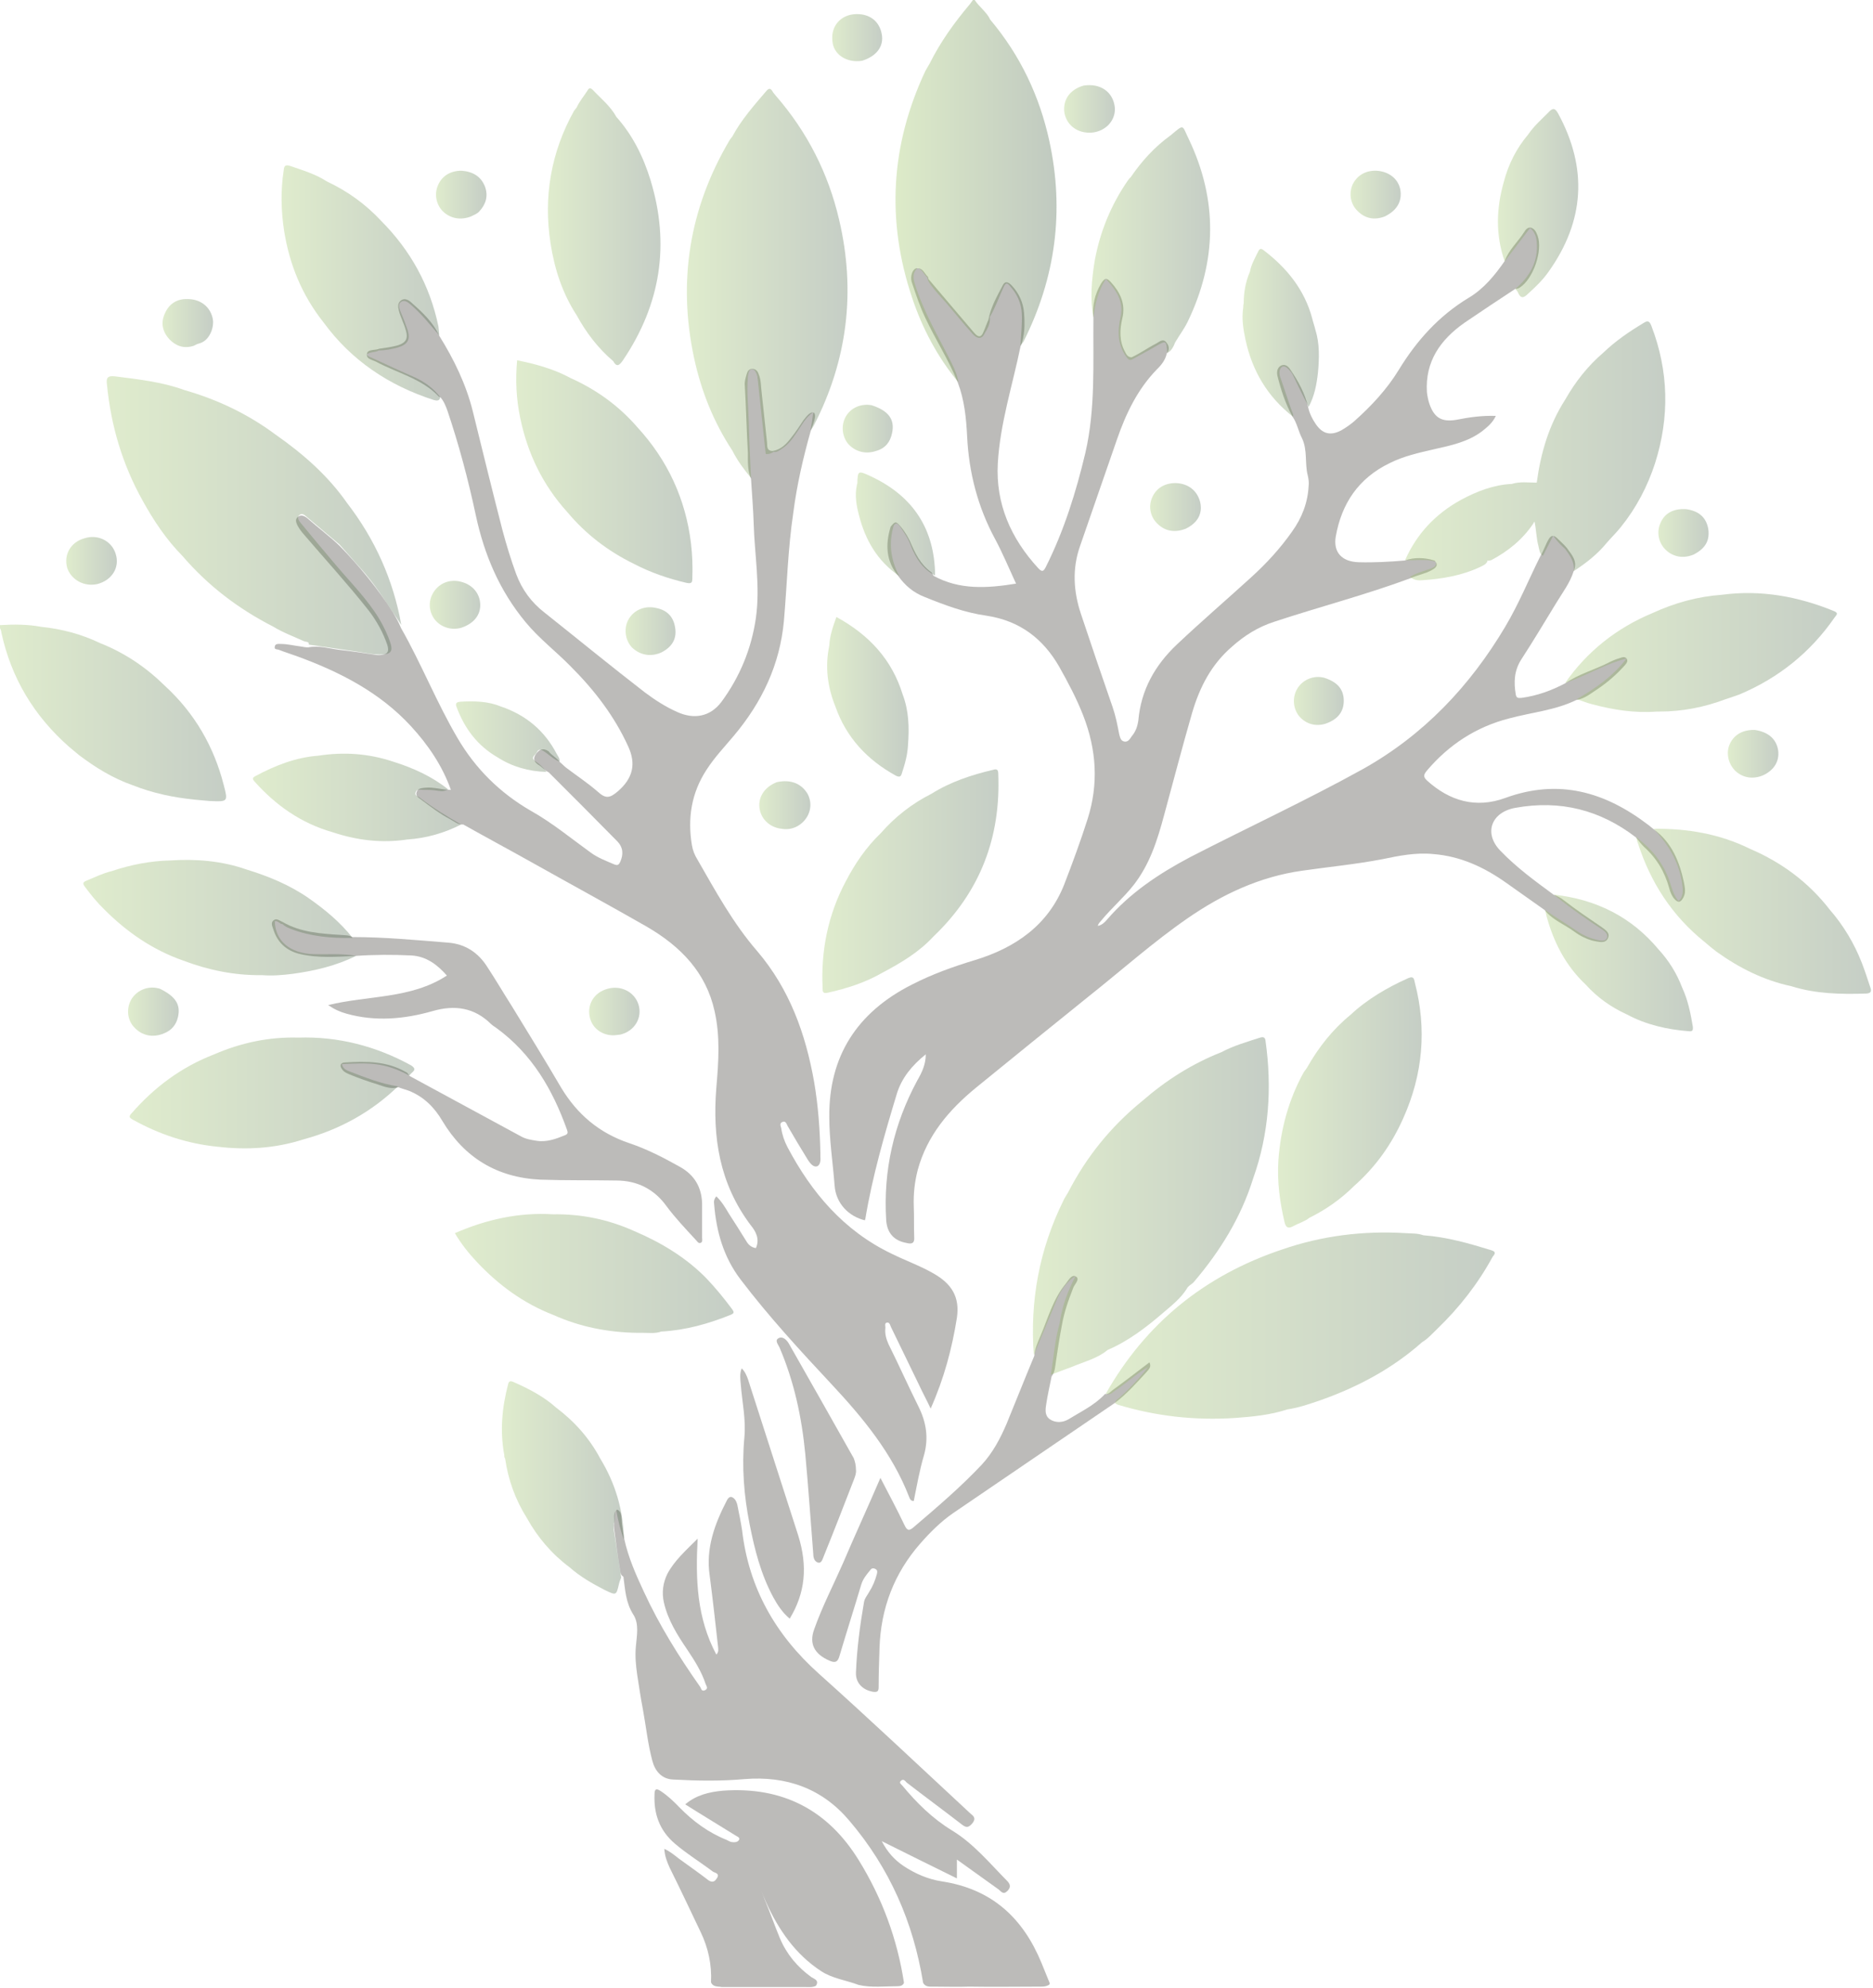<svg width="750" height="796" viewBox="0 0 750 796" fill="none" xmlns="http://www.w3.org/2000/svg">
<path d="M371.774 111.69C377.828 118.885 384.06 126.079 390.113 133.274C391.716 135.158 392.962 135.158 393.853 132.76C394.565 131.218 395.099 129.505 395.811 127.963C396.701 122.996 399.194 118.713 401.509 114.259C402.577 112.032 404.18 113.232 405.248 114.431C408.097 117.514 409.699 121.111 410.055 125.223C410.411 129.848 410.411 134.302 408.631 138.755C405.426 154.344 400.44 169.59 399.55 185.521C398.66 201.623 404.714 215.499 415.753 227.49C417.355 229.203 417.89 228.689 418.78 226.976C426.08 212.415 430.887 196.998 434.626 181.238C438.722 163.423 437.653 145.265 437.831 127.278C437.297 122.482 438.366 117.857 440.858 113.574C442.283 111.347 442.995 111.005 444.775 112.889C448.515 117 450.829 121.625 449.405 127.45C448.336 132.075 448.158 136.529 450.473 140.811C451.007 141.839 451.541 143.038 453.144 143.038C456.527 141.496 459.554 139.269 462.937 137.556C464.183 136.871 465.607 135.501 466.854 136.871C467.922 138.07 468.634 139.783 467.21 141.496C466.676 144.066 465.073 146.121 463.293 147.834C455.459 155.886 450.829 165.65 447.268 175.928C442.283 190.146 437.475 204.364 432.49 218.582C429.285 227.661 429.819 236.74 432.846 245.819C436.941 258.153 441.214 270.658 445.488 282.991C446.734 286.589 447.446 290.186 448.158 293.955C448.515 295.154 448.693 296.524 450.117 296.867C451.719 297.21 452.432 295.839 453.144 294.811C454.746 292.927 455.459 290.871 455.815 288.473C456.883 276.311 462.403 266.375 471.305 257.981C480.92 248.902 491.069 240.166 500.862 231.258C507.094 225.605 512.613 219.61 517.421 212.758C521.338 207.276 523.652 201.281 524.009 194.6C524.187 193.229 524.009 191.859 523.652 190.317C522.406 185.521 523.652 180.21 521.338 175.414C519.913 172.673 519.379 169.418 517.599 166.849C514.75 161.71 512.969 156.228 511.545 150.575C511.189 149.034 511.367 147.321 512.791 146.464C514.572 145.436 515.996 146.807 516.708 148.006C519.913 152.631 522.584 157.599 523.831 163.08C524.365 165.479 525.433 167.705 526.857 169.761C529.528 173.701 532.733 174.558 537.006 172.331C538.787 171.303 540.567 170.104 542.17 168.733C549.114 162.566 555.346 155.886 560.153 148.006C567.275 136.357 576.178 126.422 588.107 119.227C594.161 115.63 598.612 110.148 602.53 104.495C604.132 100.041 607.871 96.787 610.364 92.847C610.898 91.99 611.61 90.962 613.035 91.134C614.637 91.647 615.171 93.018 615.705 94.388C617.842 100.384 613.925 111.69 608.583 115.116C608.049 115.458 607.515 115.63 606.803 115.63C600.037 120.084 593.271 124.537 586.505 129.163C576.712 136.015 570.658 144.751 571.37 156.913C571.548 158.626 571.905 160.339 572.439 161.881C574.397 167.363 577.424 169.076 583.3 168.048C588.463 167.02 593.449 166.335 598.968 166.506C597.722 169.247 595.585 170.96 593.449 172.673C587.751 176.956 580.985 178.326 574.219 179.868C568.165 181.238 562.112 182.609 556.592 185.35C543.772 191.516 537.184 201.795 534.87 214.813C533.801 221.152 537.362 224.92 544.128 225.092C550.182 225.263 556.414 224.92 562.468 224.406C566.385 223.036 570.48 223.207 574.397 224.406C576.356 226.291 574.753 227.49 573.151 228.346C570.658 229.717 567.631 230.231 564.961 231.43C546.977 238.11 528.46 242.907 510.299 248.902C503.889 250.958 498.369 254.384 493.384 258.838C485.015 266.033 480.386 275.112 477.359 285.39C473.442 298.923 469.881 312.627 466.142 326.331C463.471 336.266 460.444 346.031 453.856 354.424C449.939 359.392 445.132 363.503 441.036 368.471C440.502 369.156 439.79 369.67 439.612 370.698C441.214 370.355 442.283 369.328 443.173 368.3C452.432 357.508 464.005 349.799 476.647 343.118C499.615 331.299 522.94 320.507 545.553 308.002C570.124 294.297 588.641 274.598 602.708 250.958C608.227 241.708 612.144 231.944 616.952 222.351C618.198 220.295 618.91 217.897 620.157 215.841C621.047 214.3 622.115 214.128 623.362 215.327C624.786 216.698 626.21 217.897 627.457 219.439C629.415 222.179 631.908 224.749 630.128 228.689C628.703 233.314 625.676 237.254 623.184 241.365C618.554 248.902 614.103 256.44 609.295 263.806C606.269 268.431 606.091 273.056 606.981 278.195C607.337 279.737 608.227 279.394 609.295 279.394C615.527 278.538 621.225 276.482 626.745 273.57C631.908 269.973 638.14 268.26 643.66 265.519C645.262 264.662 646.864 263.977 648.645 263.463C649.535 263.12 650.604 262.778 651.316 263.634C652.028 264.662 651.316 265.519 650.604 266.375C647.399 269.973 643.66 273.227 639.564 275.968C636.894 277.681 634.579 279.737 631.196 280.251C622.827 284.362 613.213 285.218 604.31 287.617C590.956 291.043 580.095 298.237 571.37 308.515C570.124 310.057 569.768 310.914 571.37 312.455C580.451 320.678 590.956 323.761 602.708 319.479C624.252 311.599 642.769 317.081 660.04 330.271C660.753 330.785 661.465 331.47 662.177 331.984C669.477 337.294 672.504 345.003 674.284 353.225C674.641 355.281 675.175 357.165 674.106 359.221C673.038 361.448 671.792 361.619 670.189 359.563C669.299 358.364 668.765 356.994 668.409 355.623C666.628 349.114 663.423 343.632 658.26 339.007C657.013 337.808 656.123 336.438 655.055 335.238C640.811 324.275 624.786 320.164 606.803 323.419C597.188 325.132 593.983 333.525 600.749 340.549C607.159 347.23 614.637 352.711 622.115 358.193C623.54 358.707 624.964 359.392 626.21 360.42C631.018 364.188 636.181 367.615 641.167 371.041C642.769 372.24 644.906 373.439 643.838 375.666C642.769 377.893 640.277 377.036 638.14 376.693C635.291 376.008 632.62 374.638 630.306 372.925C626.388 370.013 621.581 368.3 618.554 364.36C613.391 360.762 608.227 356.994 603.064 353.396C594.339 347.23 584.902 342.776 573.863 341.919C566.919 341.234 560.153 342.604 553.565 343.975C542.882 346.03 532.021 347.058 521.338 348.6C504.423 350.998 489.466 358.022 475.578 367.615C461.69 377.207 449.049 388.513 435.873 398.963C420.738 411.125 405.782 423.288 390.826 435.45C379.964 444.358 371.24 454.636 367.501 468.34C366.254 473.136 365.72 477.933 365.898 482.901C366.076 487.012 365.898 491.294 366.076 495.406C366.254 497.804 365.008 498.146 363.05 497.632C358.064 496.776 355.215 493.693 354.859 488.553C353.613 468.682 357.886 450.011 367.323 432.538C369.103 429.454 370.706 426.2 370.706 422.088C365.186 426.542 361.091 431.51 359.132 437.848C354.147 454.293 349.34 470.909 346.491 488.04C346.491 488.211 346.313 488.382 346.313 488.553C339.903 487.012 334.739 481.873 334.205 474.678C333.493 465.428 332.068 456.349 332.068 447.098C331.89 422.945 343.108 405.301 365.186 394.166C373.199 390.055 381.745 386.972 390.291 384.402C406.672 379.434 419.67 370.355 426.08 354.253C429.463 345.517 432.668 336.78 435.517 327.873C439.968 313.826 439.078 300.122 433.736 286.417C431.065 279.565 427.682 273.227 424.121 266.889C417.712 255.755 408.453 248.56 395.099 246.504C386.374 245.305 378.184 242.222 370.172 238.967C365.72 237.254 362.337 234.342 359.667 230.573C354.681 224.578 354.503 217.897 356.64 210.873C358.42 208.647 358.776 208.647 360.557 210.702C362.159 212.586 363.406 214.642 364.474 216.869C366.433 221.494 368.569 225.948 372.842 229.031C373.377 229.374 373.377 230.059 373.911 230.573C384.238 236.226 395.277 235.541 406.85 233.657C404.002 227.49 401.509 221.494 398.482 215.841C391.538 202.994 387.977 189.289 387.265 174.729C386.909 167.534 386.196 160.168 383.526 153.145C379.964 144.237 374.623 136.015 370.528 127.278C368.391 122.824 366.789 118.028 365.186 113.232C365.186 113.06 365.008 112.889 365.008 112.718C364.474 110.491 365.364 107.75 366.967 107.407C369.103 107.065 369.994 108.949 371.062 110.319C371.596 110.662 371.774 111.176 371.774 111.69Z" fill="#201C17" fill-opacity="0.3"/>
<path d="M224.166 305.089C225.056 305.774 225.769 306.631 226.659 307.316C230.932 310.57 235.383 313.483 239.301 316.909C242.506 319.821 244.108 319.649 247.491 316.737C253.367 311.598 254.791 305.945 251.586 298.922C246.067 286.76 238.054 276.31 228.439 266.717C222.564 260.722 215.798 255.583 210.456 249.073C199.951 236.397 193.897 222.008 190.514 206.248C187.487 192.03 183.748 177.983 179.119 164.279C178.407 162.395 177.695 160.51 176.27 158.969C176.092 158.969 175.736 158.797 175.736 158.797C168.97 151.603 159.177 149.376 150.809 144.922C149.384 144.065 146.713 143.894 146.892 141.838C147.07 139.783 149.74 140.297 151.343 139.783C151.521 139.783 151.699 139.612 151.877 139.612C154.37 139.269 156.862 138.926 159.355 138.241C162.56 137.213 163.45 135.5 162.56 132.417C161.848 129.676 160.423 127.107 159.711 124.366C159.355 122.824 159.177 121.282 160.602 120.254C162.026 119.227 163.628 120.083 164.697 121.111C169.148 125.051 173.421 128.991 175.914 134.473C181.79 143.894 186.597 153.83 189.268 164.45C193.185 180.381 197.102 196.312 201.197 212.243C202.8 218.239 204.58 224.063 206.717 229.887C209.032 236.054 212.771 241.193 218.112 245.305C231.466 255.925 244.642 266.717 258.174 277.167C262.269 280.25 266.543 282.991 271.172 285.047C277.938 288.13 284.348 286.931 288.799 281.107C296.277 271 300.907 259.694 302.687 247.36C304.468 234.684 302.153 222.179 301.797 209.674C301.619 203.678 301.085 197.683 300.729 191.687C299.304 188.433 299.482 184.835 299.482 181.409C298.948 172.33 298.77 163.422 298.236 154.344C298.058 152.802 298.592 151.26 298.948 149.89C299.304 148.691 299.838 147.663 301.263 147.663C302.509 147.663 303.399 148.519 303.755 149.718C304.824 152.117 304.646 154.686 305.002 157.256C305.714 163.936 306.426 170.617 307.138 177.127C307.316 178.497 306.782 180.381 309.275 180.553C312.836 180.039 314.973 177.64 316.931 175.071C318.712 172.844 320.136 170.617 321.739 168.219C322.451 167.362 323.163 166.335 324.053 165.649C324.588 165.307 325.122 164.964 325.834 165.135C326.368 165.478 326.368 166.163 326.368 166.849C326.19 168.904 325.122 170.788 324.588 172.673C321.561 183.465 319.068 194.257 317.644 205.391C315.507 219.609 315.151 234.17 313.904 248.559C312.302 266.032 305.18 281.107 293.785 294.639C290.045 299.093 286.128 303.205 282.923 308.172C276.87 317.423 275.267 327.529 277.048 338.321C277.404 340.377 278.116 342.261 279.184 343.974C286.484 356.651 293.428 369.498 303.221 380.804C316.219 396.05 322.629 414.037 326.012 433.222C327.614 442.644 328.327 452.237 328.505 461.658C328.505 462.172 328.505 462.686 328.505 463.2C328.683 464.742 328.327 466.626 327.08 466.969C325.656 467.311 324.409 465.77 323.519 464.399C320.67 459.774 318 455.32 315.329 450.695C314.973 450.01 314.617 448.639 313.37 449.153C311.946 449.667 312.658 450.866 312.836 451.723C313.192 454.292 314.082 456.862 315.329 459.26C324.944 477.418 337.763 492.664 356.993 501.914C362.513 504.655 368.388 506.711 373.73 509.794C381.03 513.905 384.413 519.216 383.167 527.61C381.208 539.943 378.003 551.934 372.662 563.925C371.059 560.499 369.457 557.587 368.032 554.504C364.293 546.795 360.554 539.087 356.815 531.378C356.459 530.693 356.281 529.323 355.212 529.494C353.966 529.665 354.678 531.036 354.5 531.892C354.322 534.119 354.856 536.003 355.747 538.059C359.842 546.281 363.581 554.675 367.676 562.898C370.881 569.236 371.949 575.574 369.991 582.597C368.21 588.593 367.142 594.76 365.896 600.927C364.471 600.927 364.293 599.899 363.937 599.042C357.171 581.741 345.598 567.694 332.956 554.161C320.314 540.628 307.851 527.096 296.633 512.364C289.689 503.285 286.84 493.007 285.95 482.043C285.772 481.016 285.95 479.988 286.84 478.96C288.977 481.015 290.402 483.414 291.826 485.812C294.141 489.409 296.455 493.007 298.77 496.775C299.66 498.317 300.729 499.345 302.687 499.687C304.29 496.09 302.687 493.007 300.551 490.437C288.087 473.821 285.238 455.32 286.84 435.449C287.731 425.171 288.443 414.893 286.128 404.786C282.745 389.369 272.596 378.92 259.064 371.04C244.108 362.475 228.974 354.252 214.017 345.859C204.58 340.548 194.966 335.409 185.529 330.099C183.392 330.27 181.968 328.9 180.365 328.043C176.092 325.816 172.353 322.904 168.436 319.992C167.368 319.307 166.299 318.45 166.833 317.08C167.368 315.538 168.792 315.538 170.216 315.367C173.777 315.024 176.982 316.223 180.543 316.223C177.16 306.631 171.463 298.237 164.519 290.699C152.055 277.167 136.03 268.944 118.581 262.606C116.267 261.75 113.952 261.064 111.815 260.208C111.103 259.865 109.679 260.208 110.035 258.837C110.213 257.638 111.459 257.81 112.349 257.81C115.198 257.81 117.691 258.495 120.54 258.837C121.43 259.009 122.498 259.18 123.389 259.18C127.84 258.324 131.935 259.694 136.208 260.208C140.838 260.722 145.467 261.407 149.918 262.092C150.631 262.263 151.343 262.263 152.055 262.263C155.082 262.092 155.972 261.064 155.082 258.152C153.301 253.013 150.631 248.217 147.248 243.934C139.235 233.827 130.333 224.063 121.964 214.299C120.896 213.1 119.828 211.73 119.115 210.359C118.581 209.16 118.047 207.961 119.293 206.933C120.54 205.905 121.964 206.59 123.033 207.447C127.306 211.216 131.935 214.642 136.03 218.582C144.043 226.804 151.343 235.712 157.397 245.305C158.643 247.36 159.711 249.245 160.602 251.471C168.792 265.861 174.846 281.278 183.214 295.496C190.336 307.658 200.129 317.423 212.593 324.617C221.139 329.414 228.796 335.752 236.63 341.405C239.479 343.46 242.684 344.659 245.889 346.03C247.491 346.715 247.847 346.03 248.381 345.002C249.628 342.09 249.628 339.349 247.135 336.78C238.054 327.529 228.974 318.45 219.715 309.2C218.112 308.515 217.044 306.973 215.442 306.117C213.483 304.746 213.483 303.205 214.907 301.492C216.332 299.607 217.934 299.607 219.715 300.806C220.605 302.177 222.742 303.205 224.166 305.089Z" fill="#201C17" fill-opacity="0.3"/>
<path d="M249.986 616.172C251.588 623.538 254.615 630.39 257.82 637.242C264.052 650.775 271.886 663.28 280.433 675.442C280.789 676.127 280.967 677.326 282.391 676.641C283.638 675.956 282.926 675.099 282.569 674.243C280.967 669.275 278.118 664.821 275.269 660.539C271.174 654.543 267.435 648.548 265.833 641.524C264.942 637.584 265.476 633.644 267.257 630.047C270.106 624.737 274.557 620.797 279.364 616C278.474 632.274 279.008 647.691 286.843 662.423C287.911 661.224 287.555 660.368 287.555 659.511C286.487 649.918 285.418 640.325 284.172 630.732C282.569 619.94 286.13 610.176 291.116 600.583C291.472 599.898 292.184 599.042 293.075 599.384C294.321 599.898 294.855 601.097 295.211 602.296C295.923 605.722 296.636 609.32 297.17 612.746C299.841 635.529 310.346 654.372 327.973 670.132C348.449 688.461 368.391 707.304 388.511 725.976C389.757 727.004 391.003 727.86 389.401 729.916C387.798 731.8 386.908 731.8 385.128 730.43C377.827 724.777 370.349 719.295 363.049 713.642C362.515 713.128 361.803 711.929 360.734 712.957C359.844 713.814 360.912 714.328 361.447 715.013C367.144 721.865 373.376 728.032 381.21 732.828C389.935 738.139 396.345 746.018 403.467 753.213C404.713 754.583 404.713 755.783 403.289 757.153C401.686 758.695 400.796 757.153 399.906 756.468C394.386 752.528 388.867 748.588 383.169 744.477C383.169 747.046 383.169 749.273 383.169 752.014C373.02 747.046 363.405 742.25 353.078 737.111C355.393 741.565 358.242 744.648 361.803 747.046C366.432 750.13 371.596 752.357 377.115 753.213C397.413 756.296 409.699 768.116 416.999 785.76C418.067 788.33 419.136 791.071 420.204 793.64C420.382 793.983 420.382 794.326 420.026 794.668C419.136 795.182 418.067 795.353 416.999 795.353C407.384 795.353 397.769 795.525 388.154 795.353C383.347 795.525 378.54 795.353 373.732 795.353C372.13 795.353 370.527 795.525 369.637 793.812C365.72 769.658 356.283 747.903 340.08 728.888C329.219 716.041 314.975 710.902 298.06 712.272C288.623 713.128 279.008 712.957 269.572 712.443C264.942 712.272 262.271 709.017 261.203 704.906C259.423 698.225 258.71 691.373 257.464 684.521C256.574 679.896 255.862 675.1 255.149 670.474C254.615 666.706 254.259 663.108 254.615 659.168C254.971 654.886 256.04 650.089 253.547 646.321C250.52 641.524 250.342 636.385 249.63 631.246C248.383 630.561 248.383 629.191 248.205 627.992C247.315 622.681 246.603 617.2 245.891 611.889C245.891 611.204 245.713 610.519 245.891 609.834C246.247 607.949 245.178 605.894 247.137 604.352C248.918 605.208 248.739 606.921 248.918 608.292C248.918 610.861 249.63 613.602 249.986 616.172Z" fill="#201C17" fill-opacity="0.3"/>
<path d="M284.705 793.641C285.061 786.618 283.636 779.937 280.609 773.599C276.514 765.034 272.419 756.298 268.146 747.733C267.077 745.334 266.187 743.107 266.009 740.195C268.324 741.223 270.104 742.765 271.885 744.135C275.624 746.876 279.363 749.446 282.924 752.186C284.348 753.386 285.773 754.071 287.019 752.015C288.444 749.96 286.129 749.788 285.417 749.274C280.431 745.506 275.09 742.251 270.282 738.14C264.05 732.829 261.736 726.149 262.092 718.269C262.092 716.213 262.804 715.87 264.585 717.07C267.433 718.954 269.748 721.181 272.063 723.579C277.404 729.061 283.636 733.686 290.936 736.598C291.649 736.941 292.183 737.283 292.895 737.455C293.963 737.626 295.388 737.626 295.922 736.598C296.456 735.57 295.032 735.228 294.319 734.714C287.731 730.602 281.143 726.662 274.378 722.38C278.829 718.611 283.992 717.412 289.512 716.898C313.549 715.185 331.532 724.778 343.818 744.649C353.255 759.895 359.308 776.34 361.979 793.813C361.623 794.841 360.555 795.183 359.665 795.183C354.323 795.183 348.981 795.868 343.818 794.669C338.832 792.785 333.313 792.1 328.861 789.188C318.356 782.335 311.768 772.571 306.783 761.608C305.181 758.011 303.934 754.413 302.154 750.987C303.756 754.071 305.002 757.325 306.249 760.58C308.385 765.719 310.166 770.858 312.303 775.997C314.973 782.336 319.247 787.475 324.944 791.586C326.013 792.271 328.149 792.785 326.725 795.012C325.478 795.697 324.054 795.526 322.63 795.526C311.412 795.526 300.195 795.526 288.978 795.526C287.731 795.183 285.595 795.697 284.705 793.641Z" fill="#201C17" fill-opacity="0.3"/>
<path d="M163.806 430.653C178.763 438.704 193.719 446.927 208.675 454.978C210.456 456.006 212.592 456.348 214.729 456.691C218.824 457.376 222.563 456.006 226.302 454.464C227.549 453.95 227.371 453.265 227.015 452.237C221.317 436.306 213.127 422.088 198.882 411.639C198.17 411.125 197.28 410.611 196.568 409.926C189.98 403.416 182.146 402.217 173.243 404.786C161.848 408.041 150.274 409.069 138.701 405.814C136.208 405.129 133.893 404.101 131.401 402.388C147.425 398.448 164.518 399.99 178.941 390.568C175.201 386.286 170.75 382.86 164.696 382.517C157.396 382.175 149.918 382.175 142.618 382.689C134.962 383.031 127.305 383.716 119.649 381.832C114.486 380.462 111.103 377.207 109.5 372.239C109.144 371.04 108.254 369.498 109.5 368.47C110.747 367.443 111.993 368.642 113.239 369.156C120.361 373.267 128.374 373.781 136.386 374.295C137.989 374.466 139.591 374.295 141.015 375.151C153.835 375.151 166.477 376.35 179.297 377.378C186.419 377.892 191.582 381.489 195.143 387.142C198.526 392.281 201.731 397.763 205.114 403.073C211.702 413.865 218.29 424.486 224.7 435.45C231.11 446.07 239.834 453.608 252.12 457.719C259.242 460.117 265.83 463.543 272.24 467.14C278.116 470.395 280.964 475.363 281.143 481.872C281.143 486.497 281.143 490.951 281.143 495.576C281.143 496.262 281.499 497.29 280.43 497.632C279.54 497.803 279.184 496.947 278.65 496.433C274.555 491.979 270.459 487.697 266.898 482.9C262.091 476.219 255.325 472.622 246.778 472.622C236.629 472.451 226.48 472.622 216.332 472.279C198.882 471.423 185.885 463.372 177.16 448.811C173.955 443.329 169.682 439.047 163.628 436.649C162.204 436.135 160.779 435.792 159.533 435.278C156.684 436.135 154.013 435.107 151.521 434.25C147.603 433.051 143.686 431.681 139.947 430.139C138.879 429.625 137.811 429.283 137.098 428.255C135.852 426.713 136.208 425.343 138.345 425.343C146.713 424.829 154.904 424.829 162.382 429.111C162.916 429.283 163.45 429.797 163.806 430.653Z" fill="#201C17" fill-opacity="0.3"/>
<path d="M442.457 558.101C443.882 558.272 444.594 557.244 445.484 556.559C450.47 552.962 455.277 549.193 460.263 545.424C461.153 547.138 460.085 548.165 459.194 549.193C455.099 553.647 451.182 558.101 446.375 561.698C424.83 576.43 403.286 590.991 381.742 605.723C376.756 609.149 372.483 613.431 368.566 617.885C357.883 630.047 352.719 644.094 352.185 659.683C352.007 664.993 351.829 670.303 351.829 675.442C351.829 677.155 351.295 677.498 349.692 677.327C345.419 676.642 342.57 673.729 342.748 669.618C343.104 660.197 344.351 650.775 345.953 641.525C346.131 639.983 347.378 638.613 348.09 637.242C349.514 635.015 350.405 632.788 351.117 630.219C351.295 629.362 351.473 628.677 350.583 628.163C349.514 627.649 348.98 627.821 348.268 628.848C346.844 630.561 345.597 632.103 344.885 634.33C342.036 643.923 339.009 653.345 336.16 662.937C335.448 665.507 334.38 665.85 332.065 664.822C326.189 662.252 323.875 658.141 326.011 652.317C329.216 643.238 333.668 634.673 337.585 625.765C342.392 614.459 347.556 603.324 352.541 591.676C355.924 598.185 359.129 604.181 362.156 610.519C363.224 612.746 363.937 613.089 365.895 611.376C375.332 603.324 384.769 595.273 393.137 586.366C397.588 581.569 400.615 575.745 403.108 569.921C406.847 560.842 410.408 551.763 414.147 542.855C414.325 539.943 415.572 537.373 416.64 534.804C419.667 527.78 421.625 520.072 426.789 513.905C427.857 512.535 429.104 510.136 430.706 510.993C432.665 512.021 430.35 514.076 429.816 515.447C427.857 520.414 426.077 525.382 425.186 530.693C424.296 535.318 423.584 539.943 422.872 544.739C422.516 546.966 422.516 549.193 421.091 551.077C420.379 554.675 419.489 558.443 418.955 562.041C418.598 564.268 418.242 566.666 420.379 568.208C422.694 569.749 425.542 569.578 427.857 568.208C432.843 565.124 438.362 562.555 442.457 558.101Z" fill="#201C17" fill-opacity="0.3"/>
<path d="M296.99 547.824C298.414 549.194 298.948 550.736 299.483 552.106C306.248 573.005 312.836 593.733 319.602 614.631C323.519 627.136 322.451 637.757 316.219 648.035C313.371 645.637 311.412 642.725 309.631 639.47C304.646 630.22 302.153 620.284 300.195 610.349C297.88 598.872 296.99 587.223 298.058 575.575C298.77 568.38 297.168 561.357 296.634 554.333C296.456 552.278 296.1 550.051 296.99 547.824Z" fill="#201C17" fill-opacity="0.3"/>
<path d="M342.751 588.421C342.929 589.792 342.395 591.162 341.861 592.532C337.943 602.639 334.026 612.746 329.931 622.853C329.397 624.052 329.041 625.936 327.616 625.594C326.192 625.251 325.658 623.709 325.658 622.168C324.589 608.806 323.699 595.444 322.453 582.083C321.028 567.351 318.002 553.133 312.126 539.429C311.592 538.23 309.989 536.517 311.948 535.66C313.372 534.975 314.975 536.345 315.865 537.887C324.589 553.133 333.136 568.379 341.861 583.796C342.395 585.166 342.751 586.708 342.751 588.421Z" fill="#201C17" fill-opacity="0.3"/>
<path d="M335.983 87.879C331.71 69.55 323.342 52.933 310.7 38.373C310.166 37.688 309.632 37.174 309.276 36.488C308.563 35.289 307.851 35.289 306.961 36.317C301.975 42.141 296.812 47.966 293.251 54.646C292.895 55.16 292.361 55.674 292.004 56.359C275.98 83.596 271.35 112.718 277.938 143.381C280.787 156.571 285.773 169.076 293.251 180.382C295.209 184.322 297.88 187.919 300.729 191.345C300.373 183.979 300.017 176.613 299.839 169.247C299.661 163.08 298.948 156.914 299.483 150.747C299.661 149.548 299.839 147.835 301.085 147.835C302.332 147.835 302.866 149.376 303.222 150.575C303.4 150.918 303.222 151.432 303.4 151.774C304.468 161.71 305.536 171.817 306.605 181.752C308.029 181.924 308.919 181.41 309.81 180.896C311.056 181.238 311.946 180.382 313.015 179.697C315.507 178.155 317.288 175.757 318.89 173.358C320.849 170.618 322.273 167.363 325.656 164.965C325.3 167.706 324.944 170.104 324.588 172.331C325.122 171.645 325.656 170.789 326.012 170.104C339.366 144.066 342.749 116.486 335.983 87.879Z" fill="url(#paint0_linear)" fill-opacity="0.3"/>
<path d="M420.202 56.53C416.285 38.543 408.629 22.269 396.522 7.88C395.097 4.796 392.07 2.741 390.29 0C390.112 0 389.934 0 389.578 0C389.221 0.514 388.687 1.199 388.331 1.713C382.099 9.079 376.58 16.788 372.306 25.353C371.772 26.381 371.06 27.408 370.526 28.436C356.638 58.071 354.857 88.22 365.184 119.055C369.28 131.388 375.333 142.866 383.702 152.972C383.346 150.06 382.099 147.491 380.853 144.921C375.689 134.643 369.636 124.536 366.253 113.402C365.54 110.832 365.54 108.948 367.499 107.235C369.458 108.091 369.992 109.976 371.416 111.175C371.416 112.374 372.128 113.23 372.841 114.258C374.621 116.656 376.758 118.883 378.716 121.11C382.277 125.222 385.66 129.504 389.399 133.615C391.18 135.671 392.961 135.842 394.029 133.958C395.275 131.731 396.7 129.675 396.344 126.935C398.658 122.995 400.083 118.712 402.041 114.601C402.753 113.23 403.288 113.23 404.178 114.258C407.205 117.513 408.985 121.282 409.163 125.735C409.341 130.018 408.807 134.129 408.629 138.412C408.985 137.898 409.519 137.213 409.875 136.699C422.695 111.175 426.256 84.452 420.202 56.53Z" fill="url(#paint1_linear)" fill-opacity="0.33"/>
<path d="M57.07 200.35C61.522 208.401 66.507 215.938 73.095 222.619C83.244 234.439 95.351 243.689 109.418 250.884C113.335 253.282 117.608 254.824 121.703 256.708C122.415 257.051 123.84 256.708 123.662 258.079C129.894 258.935 136.303 259.963 142.535 260.82C146.096 261.334 149.479 262.19 153.218 262.019C156.423 261.847 157.314 260.648 156.423 257.736C155.355 254.31 153.753 251.055 151.972 247.972C147.165 239.921 140.399 233.24 134.345 226.045C129.715 220.564 125.086 215.082 120.457 209.429C119.745 208.572 118.676 207.202 119.923 206.174C121.169 205.146 122.237 206.517 123.128 207.202C127.401 210.799 131.674 214.397 135.947 217.994C139.33 221.763 142.713 225.703 146.096 229.471C151.616 235.981 155.889 243.175 160.697 250.199C157.492 232.212 150.191 215.938 138.974 201.378C131.318 190.414 121.347 181.678 110.308 173.969C99.269 165.747 86.983 159.923 73.807 156.154C64.904 152.899 55.468 151.871 46.031 150.672C43.004 150.33 42.47 151.358 42.826 153.927C44.428 170.543 49.058 185.961 57.07 200.35Z" fill="url(#paint2_linear)" fill-opacity="0.3"/>
<path d="M397.767 308.172C389.043 310.227 380.674 312.968 373.018 317.765C365.184 321.705 358.418 327.015 352.72 333.525C346.844 339.178 342.393 345.687 338.654 352.882C331.532 366.243 328.683 380.633 329.395 395.536C329.395 396.906 329.395 397.934 331.532 397.42C339.188 395.707 346.666 393.309 353.432 389.369C360.91 385.429 368.033 381.147 373.73 374.98C392.604 356.993 400.794 335.066 399.726 309.714C399.726 308.001 399.014 307.829 397.767 308.172Z" fill="url(#paint3_linear)" fill-opacity="0.3"/>
<path d="M78.165 320.164C80.123 320.336 81.904 320.507 83.862 320.678C91.341 321.021 91.341 321.021 89.56 314.169C85.643 298.923 77.987 285.561 66.057 274.598C58.579 267.232 50.033 261.408 40.062 257.468C32.584 253.871 24.749 251.815 16.559 250.958C11.039 249.931 5.52 249.931 0 250.273C0 250.616 0 251.13 0 251.472C0.178 251.986 0.534 252.5 0.534 253.185C4.451 271.343 13.532 286.589 27.776 299.094C29.023 300.122 30.447 301.321 31.693 302.349C38.281 307.317 45.225 311.599 53.059 314.34C61.25 317.595 69.618 319.308 78.165 320.164Z" fill="url(#paint4_linear)" fill-opacity="0.3"/>
<path d="M523.295 427.568C522.939 428.082 522.405 428.767 522.049 429.281C515.995 440.245 512.79 452.065 511.9 464.57C511.366 472.963 512.434 481.186 514.392 489.408C514.927 491.464 515.817 491.978 517.775 490.95C519.912 489.751 522.405 489.066 524.363 487.524C530.951 484.269 537.005 479.987 542.169 474.848C550.893 467.139 557.303 458.06 561.933 447.611C569.767 430.138 571.369 411.98 566.562 393.479C566.206 392.28 566.384 390.567 563.891 391.595C555.523 395.364 547.51 399.989 540.744 406.327C533.622 412.151 527.924 419.346 523.295 427.568Z" fill="url(#paint5_linear)" fill-opacity="0.3"/>
<path d="M104.873 390.395C108.968 390.738 113.063 390.395 117.159 389.881C126.061 388.682 134.608 386.626 142.62 382.686C136.922 381.659 131.225 382.173 125.527 382.001C116.09 381.659 110.215 376.691 110.036 368.811C111.283 368.468 111.995 370.01 113.241 370.01C114.132 371.038 115.378 371.381 116.446 371.894C124.459 374.978 132.827 375.663 141.196 375.492C136.21 369.154 130.156 364.186 123.568 359.561C115.912 354.25 107.544 350.824 98.641 348.084C88.848 344.658 78.521 343.801 68.194 344.486C60.182 344.658 52.348 346.199 44.691 348.769C41.13 349.625 38.103 351.167 34.721 352.537C32.94 353.223 33.118 353.908 34.186 355.278C36.501 358.362 38.994 361.445 41.843 364.186C50.745 373.094 61.072 380.288 73.358 384.571C83.329 388.339 93.834 390.566 104.873 390.395Z" fill="url(#paint6_linear)" fill-opacity="0.3"/>
<path d="M164.342 426.371C150.454 418.833 135.498 414.894 119.473 415.407C107.722 415.065 96.504 417.463 85.821 422.088C72.467 427.227 61.606 435.45 52.526 445.899C51.279 447.27 52.169 447.612 53.238 448.297C63.743 454.122 74.96 457.89 87.068 459.089C98.819 460.46 110.214 459.775 121.432 456.177C136.032 452.237 148.674 445.214 159.357 434.936C152.591 433.908 146.181 431.339 139.949 428.94C138.525 428.426 137.278 427.741 136.922 426.028C147.605 425.514 153.837 425.172 163.986 430.653C164.342 429.283 167.903 428.426 164.342 426.371Z" fill="url(#paint7_linear)" fill-opacity="0.3"/>
<path d="M282.925 511.849C274.735 503.456 264.764 497.46 253.902 492.835C243.575 488.21 232.892 485.983 221.497 486.154C207.787 485.298 194.789 488.21 182.147 493.691C184.64 497.974 187.667 501.743 191.05 505.34C199.597 514.419 209.567 521.785 221.497 526.41C232.18 531.206 243.397 533.433 255.149 533.605C256.039 533.605 256.929 533.605 257.642 533.605C259.956 533.605 262.449 533.947 264.764 533.091C274.378 532.577 283.637 530.007 292.54 526.41C294.32 525.725 293.786 525.04 293.074 524.012C289.869 519.729 286.664 515.789 282.925 511.849Z" fill="url(#paint8_linear)" fill-opacity="0.3"/>
<path d="M443.527 540.457C451.895 536.86 459.017 531.378 465.783 525.554C469.166 522.642 472.727 519.901 475.22 515.961C475.754 514.762 477.179 514.248 478.069 513.22C488.574 500.886 496.943 487.353 501.75 471.936C508.16 453.95 509.406 435.449 506.736 416.606C506.557 415.235 505.845 415.064 504.599 415.407C499.257 417.12 493.916 418.661 489.108 421.231C477.357 425.856 466.852 432.537 457.415 440.759C444.773 451.038 434.98 463.2 427.68 477.418C426.968 478.617 426.256 479.645 425.722 480.844C416.107 500.372 412.368 520.929 413.97 542.513C416.997 535.147 420.202 527.609 423.229 520.243C424.831 516.303 427.68 512.706 430.707 510.822C427.502 516.989 425.187 523.156 424.297 529.836C422.339 536.517 421.982 543.54 420.736 550.393C423.585 549.365 426.612 548.166 429.461 547.138C434.268 545.082 439.432 543.883 443.527 540.457Z" fill="url(#paint9_linear)" fill-opacity="0.3"/>
<path d="M157.396 304.918C147.603 301.663 137.811 300.978 127.662 302.52C118.403 303.205 110.213 306.46 102.2 310.742C100.954 311.427 101.132 311.941 101.844 312.798C110.391 322.391 120.54 329.585 133.181 333.183C142.974 336.437 152.767 337.636 163.094 336.095C170.75 335.581 177.872 333.525 184.638 330.099C178.941 326.844 173.421 323.418 168.257 319.478C167.545 318.793 165.765 318.622 166.477 317.08C167.011 315.71 168.435 316.224 169.504 316.224C171.462 316.224 173.243 316.224 175.201 316.566C177.16 316.909 178.05 316.738 179.475 316.052C173.065 310.913 165.587 307.487 157.396 304.918Z" fill="url(#paint10_linear)" fill-opacity="0.3"/>
<path d="M246.78 604.695C247.492 608.635 248.382 612.575 249.807 616.344C249.629 604.695 246.424 593.903 240.37 583.968C236.097 575.917 230.221 569.236 222.743 563.583C217.758 559.129 211.882 556.046 205.65 553.305C204.76 552.962 203.87 552.62 203.513 553.99C201.021 563.412 200.13 572.833 201.911 582.426C201.911 582.94 201.911 583.454 202.267 583.968C203.513 592.533 206.362 600.413 210.992 607.779C215.265 615.487 220.963 622.168 228.085 627.479C232.358 631.247 237.165 633.988 242.151 636.557C246.78 638.784 246.78 638.784 247.848 634.159C248.026 633.303 248.382 632.446 248.739 631.59C247.67 625.08 246.78 618.571 245.712 612.061C245.712 611.376 245.712 610.862 245.712 610.177C246.602 608.293 245.534 606.237 246.78 604.695Z" fill="url(#paint11_linear)" fill-opacity="0.3"/>
<path d="M227.193 205.049C234.493 213.785 243.396 220.637 253.901 225.777C260.489 229.203 267.433 231.601 274.733 233.314C277.048 233.828 277.226 233.143 277.226 231.43C277.404 226.804 277.226 222.179 276.692 217.554C274.555 199.91 267.433 184.321 255.147 170.96C247.847 162.566 238.945 156.057 228.618 151.431C222.03 147.834 214.73 145.779 207.073 144.237C206.361 152.117 206.717 159.825 208.32 167.363C211.169 181.238 217.222 194.086 227.193 205.049Z" fill="url(#paint12_linear)" fill-opacity="0.3"/>
<path d="M597.186 500.544C588.284 497.803 579.381 495.234 569.944 494.548C567.63 493.692 565.137 493.863 562.822 493.692C545.907 492.664 529.349 494.72 513.502 500.201C482.165 510.651 458.662 530.008 442.815 557.93C444.596 558.787 445.486 557.416 446.555 556.731C451.006 553.819 454.923 550.05 459.73 547.309C456.347 551.592 452.608 555.703 448.335 559.472C447.623 560.157 446.555 560.5 446.555 561.87C446.911 562.041 447.267 562.213 447.623 562.384C462.935 567.009 478.426 568.722 494.45 567.694C501.573 567.18 508.695 566.495 515.461 564.268C520.09 563.583 524.541 562.041 528.992 560.5C543.949 555.189 557.659 547.823 569.41 537.374C571.725 536.004 573.505 533.948 575.464 532.064C584.367 523.498 591.845 513.906 597.72 503.114C598.255 502.428 599.501 501.229 597.186 500.544Z" fill="url(#paint13_linear)" fill-opacity="0.3"/>
<path d="M129.623 129.162C140.662 144.237 155.619 154.343 173.78 160.168C175.026 160.51 176.095 160.51 176.273 158.969C173.602 155.543 170.219 152.973 166.124 151.089C160.604 148.691 155.085 146.121 149.565 143.551C148.675 143.038 147.25 142.866 146.894 141.838C148.319 140.811 150.277 141.153 151.702 140.297C154.372 140.297 156.865 139.783 159.358 139.098C163.275 137.898 164.343 136.014 163.275 132.246C162.385 129.676 161.494 127.278 160.426 124.88C159.892 123.509 159.18 121.625 160.782 120.768C162.207 119.912 163.631 121.282 164.877 122.31C168.973 125.907 172.356 130.19 175.917 134.301C175.739 133.102 175.739 131.903 175.561 130.704C172.178 114.43 164.521 100.383 152.592 88.392C146.36 81.712 139.238 76.573 130.87 72.633C126.418 69.72 121.255 68.179 116.269 66.466C114.133 65.781 113.777 66.466 113.599 68.179C112.352 76.23 112.53 84.452 113.777 92.504C115.913 105.865 120.899 118.199 129.623 129.162Z" fill="url(#paint14_linear)" fill-opacity="0.3"/>
<path d="M626.744 273.396C635.113 270.656 642.591 265.859 651.315 263.632C645.974 270.656 638.852 275.623 631.373 279.906C633.51 280.591 635.469 281.448 637.605 281.962C645.974 284.188 654.52 285.559 663.423 284.874C663.779 284.874 664.135 284.874 664.491 284.874C673.572 284.874 682.474 283.161 691.021 279.906C692.979 279.221 694.76 278.707 696.541 278.022C712.387 271.341 725.029 261.063 734.644 247.187C735.356 246.16 736.424 245.474 734.288 244.618C720.043 238.794 705.087 236.053 689.596 238.108C679.804 238.794 670.545 241.363 661.642 245.474C647.22 251.47 635.469 260.891 626.744 273.396Z" fill="url(#paint15_linear)" fill-opacity="0.3"/>
<path d="M230.933 126.249C234.673 133.101 239.48 139.439 245.534 144.578C246.958 147.148 248.026 146.291 249.451 144.236C264.585 121.795 268.324 97.813 260.49 72.118C257.641 62.867 253.368 54.131 246.78 46.765C244.465 42.483 240.548 39.399 237.343 35.973C236.275 34.945 235.741 35.288 235.207 36.316C233.782 38.543 232.002 40.598 230.933 42.996C230.577 43.51 230.221 43.853 229.865 44.367C220.606 60.983 217.58 78.799 220.428 97.299C222.031 107.749 225.236 117.513 230.933 126.249Z" fill="url(#paint16_linear)" fill-opacity="0.3"/>
<path d="M437.828 127.106C438.54 121.796 439.608 116.656 442.813 111.689C446.908 116.143 450.113 120.596 448.689 126.935C447.443 132.416 447.442 137.898 451.004 142.866C451.716 143.893 452.428 144.579 453.674 143.722C456.701 142.009 459.728 140.467 462.577 138.754C467.028 136.185 467.028 136.185 467.384 141.324C469.165 140.467 469.877 138.754 470.589 137.041C472.192 134.301 474.15 131.731 475.575 128.819C487.326 104.494 487.682 79.998 475.931 55.502C473.26 50.02 474.328 49.506 468.809 54.131C462.399 58.757 457.235 64.409 452.784 70.919C452.428 71.262 452.072 71.604 451.716 72.118C444.95 81.882 440.498 92.674 438.362 104.323C437.115 112.031 436.403 119.569 437.828 127.106Z" fill="url(#paint17_linear)" fill-opacity="0.3"/>
<path d="M748.887 395.194C747.819 391.939 746.751 388.684 745.504 385.43C742.477 377.721 738.204 370.526 732.685 364.188C724.316 353.396 713.633 345.345 700.813 339.863C688.705 333.868 675.708 331.641 662.176 331.812C668.407 338.493 672.859 346.03 673.749 355.28C673.927 357.336 673.749 359.22 672.146 360.762C670.544 358.878 669.832 356.822 669.12 354.595C666.805 346.544 661.997 340.206 655.231 335.238C655.409 336.094 655.588 336.951 655.944 337.807C660.929 353.225 669.476 366.586 682.474 377.036C684.076 378.406 685.679 379.777 687.281 380.976C696.362 387.485 706.155 392.453 717.372 394.851C727.165 397.935 737.314 398.106 747.463 397.763C749.422 397.592 749.422 396.564 748.887 395.194Z" fill="url(#paint18_linear)" fill-opacity="0.3"/>
<path d="M334.561 282.991C338.835 295.153 347.203 304.232 358.776 310.57C360.201 311.256 360.735 310.913 361.091 309.714C362.337 305.945 363.406 302.177 363.584 298.237C364.118 291.385 363.94 284.533 361.447 278.023C357.174 264.148 348.093 254.212 334.918 247.018C333.493 250.958 332.247 254.555 332.069 258.495C330.288 266.889 331.356 275.111 334.561 282.991Z" fill="url(#paint19_linear)" fill-opacity="0.3"/>
<path d="M626.744 219.781C628.703 222.522 630.661 225.092 630.127 228.689C635.113 225.434 639.742 221.837 643.481 217.212C645.262 215.156 647.22 213.272 649.001 211.045C655.232 203.336 659.684 194.771 662.711 185.521C668.586 167.02 668.23 148.691 661.286 130.533C660.574 128.649 659.862 128.135 658.081 129.334C652.384 132.76 646.864 136.529 642.057 141.154C635.825 146.464 630.839 152.802 626.744 159.997C620.156 170.275 616.951 181.41 615.349 193.229C611.966 193.229 608.583 192.716 605.378 193.743C598.078 194.086 591.49 196.655 585.08 200.082C574.753 205.734 567.275 213.786 562.646 224.235C566.741 224.578 570.836 223.55 574.931 224.92C575.287 226.633 574.219 227.147 572.794 227.661C570.124 228.689 567.097 229.374 564.604 230.916C566.028 232.286 567.809 232.458 569.59 232.286C577.602 231.772 585.436 230.402 592.736 226.976C593.805 226.462 595.051 225.948 595.585 224.749C595.585 224.578 595.585 224.578 595.585 224.406C596.119 224.578 596.653 224.406 597.188 224.235C603.953 220.638 609.651 216.013 613.924 209.674C614.102 209.332 614.28 208.989 614.459 208.818C615.171 212.073 615.171 215.499 616.061 218.753C616.417 220.124 616.417 221.666 617.842 222.522C619.088 219.952 620.512 217.383 621.937 214.471C623.361 216.526 624.964 218.239 626.744 219.781Z" fill="url(#paint20_linear)" fill-opacity="0.3"/>
<path d="M498.724 136.013C501.395 148.347 507.448 158.796 517.775 166.847C517.953 165.991 517.597 165.306 517.241 164.449C515.639 159.995 514.214 155.37 512.612 150.916C512.078 149.375 512.256 147.49 513.502 146.805C514.749 146.291 515.995 147.833 516.885 148.861C517.597 149.717 517.953 150.745 518.488 151.773C520.268 155.542 522.227 159.31 524.007 162.908C526.322 158.625 527.212 154 527.746 149.203C528.28 143.379 528.459 137.555 526.678 131.902C526.322 130.36 525.788 128.99 525.432 127.448C522.405 116.142 515.461 107.406 506.024 100.211C504.778 99.183 504.244 99.697 503.709 100.896C502.463 103.466 501.039 105.864 500.504 108.776C498.724 112.888 498.012 117.17 498.012 121.453C497.834 121.967 497.834 122.48 497.834 122.994C497.121 127.619 497.834 131.731 498.724 136.013Z" fill="url(#paint21_linear)" fill-opacity="0.3"/>
<path d="M612.675 91.304C614.455 92.674 615.168 94.73 615.346 96.785C616.058 104.494 612.675 110.661 606.799 115.629C607.155 116.143 607.689 116.657 607.867 117.17C608.936 119.569 610.004 119.397 611.785 117.684C614.811 114.944 617.66 112.203 619.975 108.948C634.575 88.563 635.822 67.322 623.892 45.395C622.646 43.168 621.755 43.168 620.153 44.881C617.304 47.793 614.277 50.363 611.963 53.789C607.155 59.442 603.95 65.951 602.17 72.803C599.143 83.424 598.787 94.045 602.526 104.665C605.909 100.212 609.292 95.758 612.675 91.304Z" fill="url(#paint22_linear)" fill-opacity="0.3"/>
<path d="M374.444 230.401C374.266 212.071 365.897 198.71 348.626 190.659C343.462 188.261 343.462 188.432 343.284 193.742C343.106 193.913 343.106 194.085 343.106 194.256C342.216 198.367 342.928 202.479 343.997 206.419C346.489 216.183 351.297 224.576 360.021 230.572C356.638 224.063 355.748 217.382 357.885 210.358C358.775 209.159 359.309 209.502 360.199 210.53C361.98 213.099 363.76 215.669 364.829 218.752C366.787 223.549 369.458 227.831 374.444 230.401Z" fill="url(#paint23_linear)" fill-opacity="0.3"/>
<path d="M673.572 395.363C671.435 389.71 668.23 384.571 664.135 380.118C653.452 367.27 639.386 360.075 622.292 358.191C622.649 358.534 623.183 359.047 623.717 359.39C629.415 364.015 635.468 368.126 641.7 372.238C642.947 373.094 644.015 374.293 643.481 375.492C642.947 376.863 641.166 376.691 639.742 376.349C636.893 375.664 634.222 374.636 631.729 372.923C627.456 370.011 623.005 367.27 618.731 364.358C618.909 365.214 619.088 365.899 619.266 366.756C622.114 377.205 626.922 386.627 634.934 394.164C639.564 399.303 645.083 403.243 651.493 406.155C659.149 410.267 667.518 412.151 676.064 412.836C677.667 413.007 678.023 412.665 677.845 410.952C676.954 405.641 675.886 400.331 673.572 395.363Z" fill="url(#paint24_linear)" fill-opacity="0.3"/>
<path d="M184.284 280.936C182.504 281.107 182.326 281.792 182.86 283.163C186.065 291.728 191.228 298.58 199.241 303.205C205.116 306.974 211.704 308.858 218.826 309.029C217.58 307.316 216.156 305.946 214.375 304.747C212.238 303.205 214.375 302.348 214.909 301.321C215.443 300.121 216.155 299.779 217.58 300.635C219.717 302.006 221.497 303.89 223.99 304.918C224.346 303.719 223.456 302.862 222.921 301.834C218.114 292.584 210.636 286.246 200.487 282.82C195.501 280.764 189.982 280.593 184.284 280.936Z" fill="url(#paint25_linear)" fill-opacity="0.3"/>
<path d="M311.057 313.139C306.25 315.023 303.579 318.963 304.113 323.417C304.647 327.871 308.208 331.297 313.016 331.811C316.043 332.324 318.892 331.468 321.206 329.412C324.589 326.329 325.48 321.704 323.343 317.764C320.85 313.653 316.577 311.939 311.057 313.139Z" fill="url(#paint26_linear)" fill-opacity="0.3"/>
<path d="M664.845 209.501C663.243 213.099 664.133 217.381 666.982 220.122C670.008 223.034 674.104 223.719 678.199 222.006C682.828 219.608 684.609 216.525 684.074 212.071C683.362 207.103 680.157 204.534 675.172 203.848C670.008 203.506 666.448 205.561 664.845 209.501Z" fill="url(#paint27_linear)" fill-opacity="0.3"/>
<path d="M65.701 413.693C68.727 412.494 70.508 410.267 71.22 407.355C72.466 402.216 70.33 398.961 64.098 395.878C59.825 394.507 55.373 396.049 52.881 399.646C50.566 403.072 50.744 408.04 53.593 411.124C56.798 414.721 61.249 415.578 65.701 413.693Z" fill="url(#paint28_linear)" fill-opacity="0.3"/>
<path d="M264.764 261.236C269.216 259.009 271.174 255.583 270.284 250.958C269.572 246.847 267.079 244.277 262.806 243.42C258.533 242.393 254.259 243.934 251.945 247.532C249.63 251.129 250.164 256.097 253.013 259.18C256.218 262.264 260.491 263.12 264.764 261.236Z" fill="url(#paint29_linear)" fill-opacity="0.3"/>
<path d="M554.454 86.679C559.44 84.281 561.576 80.512 560.686 75.716C559.796 71.605 556.235 68.692 551.249 68.35C546.798 68.178 543.415 70.234 541.635 73.831C540.032 77.429 540.744 81.711 543.593 84.452C546.62 87.536 550.359 88.221 554.454 86.679Z" fill="url(#paint30_linear)" fill-opacity="0.3"/>
<path d="M188.557 86.677C189.803 85.992 191.05 85.65 191.94 84.622C194.611 81.71 195.501 78.455 194.255 74.858C192.652 70.575 189.269 68.691 184.818 68.348C180.367 68.348 176.984 70.404 175.381 74.172C173.779 77.77 174.669 82.052 177.518 84.793C180.545 87.534 184.462 88.219 188.557 86.677Z" fill="url(#paint31_linear)" fill-opacity="0.3"/>
<path d="M255.684 402.216C254.081 397.077 248.562 394.336 243.22 395.878C237.7 397.42 234.852 402.388 236.276 407.698C237.522 412.323 242.152 415.064 246.959 414.379C247.315 414.379 247.85 414.207 248.384 414.207C254.081 412.837 257.286 407.527 255.684 402.216Z" fill="url(#paint32_linear)" fill-opacity="0.3"/>
<path d="M77.633 138.41C78.345 138.068 78.879 137.725 79.592 137.554C84.043 136.526 86.001 130.702 85.111 127.276C84.043 122.65 80.126 119.738 75.14 119.738C70.689 119.567 67.662 121.794 66.06 125.391C64.279 129.16 64.991 132.757 67.84 135.841C70.333 138.41 73.538 139.781 77.633 138.41Z" fill="url(#paint33_linear)" fill-opacity="0.3"/>
<path d="M173.956 236.566C171.464 239.992 171.464 244.446 173.956 247.872C176.449 251.127 180.722 252.497 184.818 251.298C189.803 249.585 192.474 246.159 192.296 241.877C192.118 237.594 189.269 234.168 184.818 232.969C180.544 231.77 176.449 233.14 173.956 236.566Z" fill="url(#paint34_linear)" fill-opacity="0.3"/>
<path d="M345.243 24.319C351.119 22.434 353.968 18.494 353.078 13.698C352.187 8.559 348.27 5.476 342.751 5.647C336.697 5.818 332.602 10.443 333.314 16.439C333.67 21.749 339.011 25.347 345.243 24.319Z" fill="url(#paint35_linear)" fill-opacity="0.3"/>
<path d="M437.119 53.103C442.816 52.589 446.912 48.135 446.377 42.825C445.665 36.83 440.68 33.232 433.914 34.26C428.394 35.802 425.367 40.084 426.257 45.395C427.326 50.362 431.599 53.446 437.119 53.103Z" fill="url(#paint36_linear)" fill-opacity="0.3"/>
<path d="M38.994 233.826C44.87 232.284 48.075 227.145 46.294 221.664C44.692 216.524 39.172 213.784 33.83 215.497C28.311 217.038 25.462 222.006 26.886 227.316C28.489 232.113 33.652 235.025 38.994 233.826Z" fill="url(#paint37_linear)" fill-opacity="0.3"/>
<path d="M348.981 162.223C344.886 161.538 340.969 163.079 338.832 166.505C336.696 169.931 337.052 174.728 339.722 177.811C342.571 180.895 346.667 181.923 350.762 180.552C354.501 179.524 356.459 176.955 357.172 173.529C358.418 168.047 355.925 164.45 348.981 162.223Z" fill="url(#paint38_linear)" fill-opacity="0.3"/>
<path d="M470.771 193.398C466.32 193.398 462.937 195.454 461.335 199.223C459.732 202.82 460.622 207.102 463.649 209.843C466.676 212.755 470.593 213.269 474.688 211.728C479.674 209.329 481.632 205.561 480.564 200.936C479.318 196.311 475.757 193.57 470.771 193.398Z" fill="url(#paint39_linear)" fill-opacity="0.3"/>
<path d="M702.77 292.24C698.141 292.069 694.58 293.953 692.799 297.551C691.019 301.148 691.909 305.602 694.758 308.514C697.785 311.426 701.88 312.111 705.975 310.398C710.427 308.343 712.563 304.745 712.029 300.463C711.317 295.838 708.112 293.097 702.77 292.24Z" fill="url(#paint40_linear)" fill-opacity="0.3"/>
<path d="M519.736 275.282C517.421 278.708 517.599 283.334 520.092 286.589C522.763 289.843 526.858 291.042 530.953 289.672C535.76 287.959 538.075 284.875 538.075 280.593C538.075 275.968 535.582 273.055 530.241 271.342C526.324 270.315 522.05 271.856 519.736 275.282Z" fill="url(#paint41_linear)" fill-opacity="0.3"/>
<defs>
<linearGradient id="paint0_linear" x1="274.918" y1="113.564" x2="339.377" y2="113.564" gradientUnits="userSpaceOnUse">
<stop stop-color="#97C15A"/>
<stop offset="1" stop-color="#405C40"/>
</linearGradient>
<linearGradient id="paint1_linear" x1="358.598" y1="76.538" x2="423.098" y2="76.538" gradientUnits="userSpaceOnUse">
<stop stop-color="#97C15A"/>
<stop offset="1" stop-color="#405C40"/>
</linearGradient>
<linearGradient id="paint2_linear" x1="42.603" y1="206.41" x2="160.625" y2="206.41" gradientUnits="userSpaceOnUse">
<stop stop-color="#97C15A"/>
<stop offset="1" stop-color="#405C40"/>
</linearGradient>
<linearGradient id="paint3_linear" x1="329.269" y1="352.699" x2="399.856" y2="352.699" gradientUnits="userSpaceOnUse">
<stop stop-color="#97C15A"/>
<stop offset="1" stop-color="#405C40"/>
</linearGradient>
<linearGradient id="paint4_linear" x1="0.229" y1="285.311" x2="90.548" y2="285.311" gradientUnits="userSpaceOnUse">
<stop stop-color="#97C15A"/>
<stop offset="1" stop-color="#405C40"/>
</linearGradient>
<linearGradient id="paint5_linear" x1="511.982" y1="441.319" x2="569.517" y2="441.319" gradientUnits="userSpaceOnUse">
<stop stop-color="#97C15A"/>
<stop offset="1" stop-color="#405C40"/>
</linearGradient>
<linearGradient id="paint6_linear" x1="33.37" y1="367.171" x2="142.556" y2="367.171" gradientUnits="userSpaceOnUse">
<stop stop-color="#97C15A"/>
<stop offset="1" stop-color="#405C40"/>
</linearGradient>
<linearGradient id="paint7_linear" x1="51.92" y1="437.641" x2="165.902" y2="437.641" gradientUnits="userSpaceOnUse">
<stop stop-color="#97C15A"/>
<stop offset="1" stop-color="#405C40"/>
</linearGradient>
<linearGradient id="paint8_linear" x1="182.232" y1="509.876" x2="293.617" y2="509.876" gradientUnits="userSpaceOnUse">
<stop stop-color="#97C15A"/>
<stop offset="1" stop-color="#405C40"/>
</linearGradient>
<linearGradient id="paint9_linear" x1="413.6" y1="483.114" x2="508.058" y2="483.114" gradientUnits="userSpaceOnUse">
<stop stop-color="#97C15A"/>
<stop offset="1" stop-color="#405C40"/>
</linearGradient>
<linearGradient id="paint10_linear" x1="101.32" y1="319.261" x2="184.718" y2="319.261" gradientUnits="userSpaceOnUse">
<stop stop-color="#97C15A"/>
<stop offset="1" stop-color="#405C40"/>
</linearGradient>
<linearGradient id="paint11_linear" x1="201.203" y1="595.246" x2="249.923" y2="595.246" gradientUnits="userSpaceOnUse">
<stop stop-color="#97C15A"/>
<stop offset="1" stop-color="#405C40"/>
</linearGradient>
<linearGradient id="paint12_linear" x1="206.628" y1="188.709" x2="277.266" y2="188.709" gradientUnits="userSpaceOnUse">
<stop stop-color="#97C15A"/>
<stop offset="1" stop-color="#405C40"/>
</linearGradient>
<linearGradient id="paint13_linear" x1="442.499" y1="530.808" x2="598.523" y2="530.808" gradientUnits="userSpaceOnUse">
<stop stop-color="#97C15A"/>
<stop offset="1" stop-color="#405C40"/>
</linearGradient>
<linearGradient id="paint14_linear" x1="112.753" y1="113.236" x2="176.326" y2="113.236" gradientUnits="userSpaceOnUse">
<stop stop-color="#97C15A"/>
<stop offset="1" stop-color="#405C40"/>
</linearGradient>
<linearGradient id="paint15_linear" x1="626.709" y1="261.228" x2="735.401" y2="261.228" gradientUnits="userSpaceOnUse">
<stop stop-color="#97C15A"/>
<stop offset="1" stop-color="#405C40"/>
</linearGradient>
<linearGradient id="paint16_linear" x1="219.433" y1="90.917" x2="264.497" y2="90.917" gradientUnits="userSpaceOnUse">
<stop stop-color="#97C15A"/>
<stop offset="1" stop-color="#405C40"/>
</linearGradient>
<linearGradient id="paint17_linear" x1="437.02" y1="97.636" x2="484.648" y2="97.636" gradientUnits="userSpaceOnUse">
<stop stop-color="#97C15A"/>
<stop offset="1" stop-color="#405C40"/>
</linearGradient>
<linearGradient id="paint18_linear" x1="655.341" y1="364.719" x2="749.141" y2="364.719" gradientUnits="userSpaceOnUse">
<stop stop-color="#97C15A"/>
<stop offset="1" stop-color="#405C40"/>
</linearGradient>
<linearGradient id="paint19_linear" x1="331.126" y1="279.09" x2="363.668" y2="279.09" gradientUnits="userSpaceOnUse">
<stop stop-color="#97C15A"/>
<stop offset="1" stop-color="#405C40"/>
</linearGradient>
<linearGradient id="paint20_linear" x1="562.419" y1="180.697" x2="666.684" y2="180.697" gradientUnits="userSpaceOnUse">
<stop stop-color="#97C15A"/>
<stop offset="1" stop-color="#405C40"/>
</linearGradient>
<linearGradient id="paint21_linear" x1="497.449" y1="133.407" x2="528.036" y2="133.407" gradientUnits="userSpaceOnUse">
<stop stop-color="#97C15A"/>
<stop offset="1" stop-color="#405C40"/>
</linearGradient>
<linearGradient id="paint22_linear" x1="599.895" y1="81.251" x2="632.064" y2="81.251" gradientUnits="userSpaceOnUse">
<stop stop-color="#97C15A"/>
<stop offset="1" stop-color="#405C40"/>
</linearGradient>
<linearGradient id="paint23_linear" x1="342.733" y1="209.953" x2="374.373" y2="209.953" gradientUnits="userSpaceOnUse">
<stop stop-color="#97C15A"/>
<stop offset="1" stop-color="#405C40"/>
</linearGradient>
<linearGradient id="paint24_linear" x1="618.614" y1="385.539" x2="677.889" y2="385.539" gradientUnits="userSpaceOnUse">
<stop stop-color="#97C15A"/>
<stop offset="1" stop-color="#405C40"/>
</linearGradient>
<linearGradient id="paint25_linear" x1="182.601" y1="294.936" x2="224.15" y2="294.936" gradientUnits="userSpaceOnUse">
<stop stop-color="#97C15A"/>
<stop offset="1" stop-color="#405C40"/>
</linearGradient>
<linearGradient id="paint26_linear" x1="303.951" y1="322.331" x2="324.241" y2="322.331" gradientUnits="userSpaceOnUse">
<stop stop-color="#97C15A"/>
<stop offset="1" stop-color="#405C40"/>
</linearGradient>
<linearGradient id="paint27_linear" x1="663.957" y1="213.408" x2="684.022" y2="213.408" gradientUnits="userSpaceOnUse">
<stop stop-color="#97C15A"/>
<stop offset="1" stop-color="#405C40"/>
</linearGradient>
<linearGradient id="paint28_linear" x1="51.506" y1="405.032" x2="71.637" y2="405.032" gradientUnits="userSpaceOnUse">
<stop stop-color="#97C15A"/>
<stop offset="1" stop-color="#405C40"/>
</linearGradient>
<linearGradient id="paint29_linear" x1="250.556" y1="252.59" x2="270.596" y2="252.59" gradientUnits="userSpaceOnUse">
<stop stop-color="#97C15A"/>
<stop offset="1" stop-color="#405C40"/>
</linearGradient>
<linearGradient id="paint30_linear" x1="540.795" y1="77.884" x2="560.944" y2="77.884" gradientUnits="userSpaceOnUse">
<stop stop-color="#97C15A"/>
<stop offset="1" stop-color="#405C40"/>
</linearGradient>
<linearGradient id="paint31_linear" x1="174.6" y1="77.889" x2="194.798" y2="77.889" gradientUnits="userSpaceOnUse">
<stop stop-color="#97C15A"/>
<stop offset="1" stop-color="#405C40"/>
</linearGradient>
<linearGradient id="paint32_linear" x1="235.826" y1="405.021" x2="256.062" y2="405.021" gradientUnits="userSpaceOnUse">
<stop stop-color="#97C15A"/>
<stop offset="1" stop-color="#405C40"/>
</linearGradient>
<linearGradient id="paint33_linear" x1="64.94" y1="129.294" x2="85.227" y2="129.294" gradientUnits="userSpaceOnUse">
<stop stop-color="#97C15A"/>
<stop offset="1" stop-color="#405C40"/>
</linearGradient>
<linearGradient id="paint34_linear" x1="172.085" y1="242.166" x2="192.297" y2="242.166" gradientUnits="userSpaceOnUse">
<stop stop-color="#97C15A"/>
<stop offset="1" stop-color="#405C40"/>
</linearGradient>
<linearGradient id="paint35_linear" x1="333.055" y1="14.948" x2="353.174" y2="14.948" gradientUnits="userSpaceOnUse">
<stop stop-color="#97C15A"/>
<stop offset="1" stop-color="#405C40"/>
</linearGradient>
<linearGradient id="paint36_linear" x1="426.223" y1="43.585" x2="446.444" y2="43.585" gradientUnits="userSpaceOnUse">
<stop stop-color="#97C15A"/>
<stop offset="1" stop-color="#405C40"/>
</linearGradient>
<linearGradient id="paint37_linear" x1="26.595" y1="224.484" x2="46.826" y2="224.484" gradientUnits="userSpaceOnUse">
<stop stop-color="#97C15A"/>
<stop offset="1" stop-color="#405C40"/>
</linearGradient>
<linearGradient id="paint38_linear" x1="337.474" y1="171.599" x2="357.583" y2="171.599" gradientUnits="userSpaceOnUse">
<stop stop-color="#97C15A"/>
<stop offset="1" stop-color="#405C40"/>
</linearGradient>
<linearGradient id="paint39_linear" x1="460.532" y1="202.982" x2="480.704" y2="202.982" gradientUnits="userSpaceOnUse">
<stop stop-color="#97C15A"/>
<stop offset="1" stop-color="#405C40"/>
</linearGradient>
<linearGradient id="paint40_linear" x1="691.929" y1="301.808" x2="712.047" y2="301.808" gradientUnits="userSpaceOnUse">
<stop stop-color="#97C15A"/>
<stop offset="1" stop-color="#405C40"/>
</linearGradient>
<linearGradient id="paint41_linear" x1="518.097" y1="280.679" x2="538.136" y2="280.679" gradientUnits="userSpaceOnUse">
<stop stop-color="#97C15A"/>
<stop offset="1" stop-color="#405C40"/>
</linearGradient>
</defs>
</svg>

